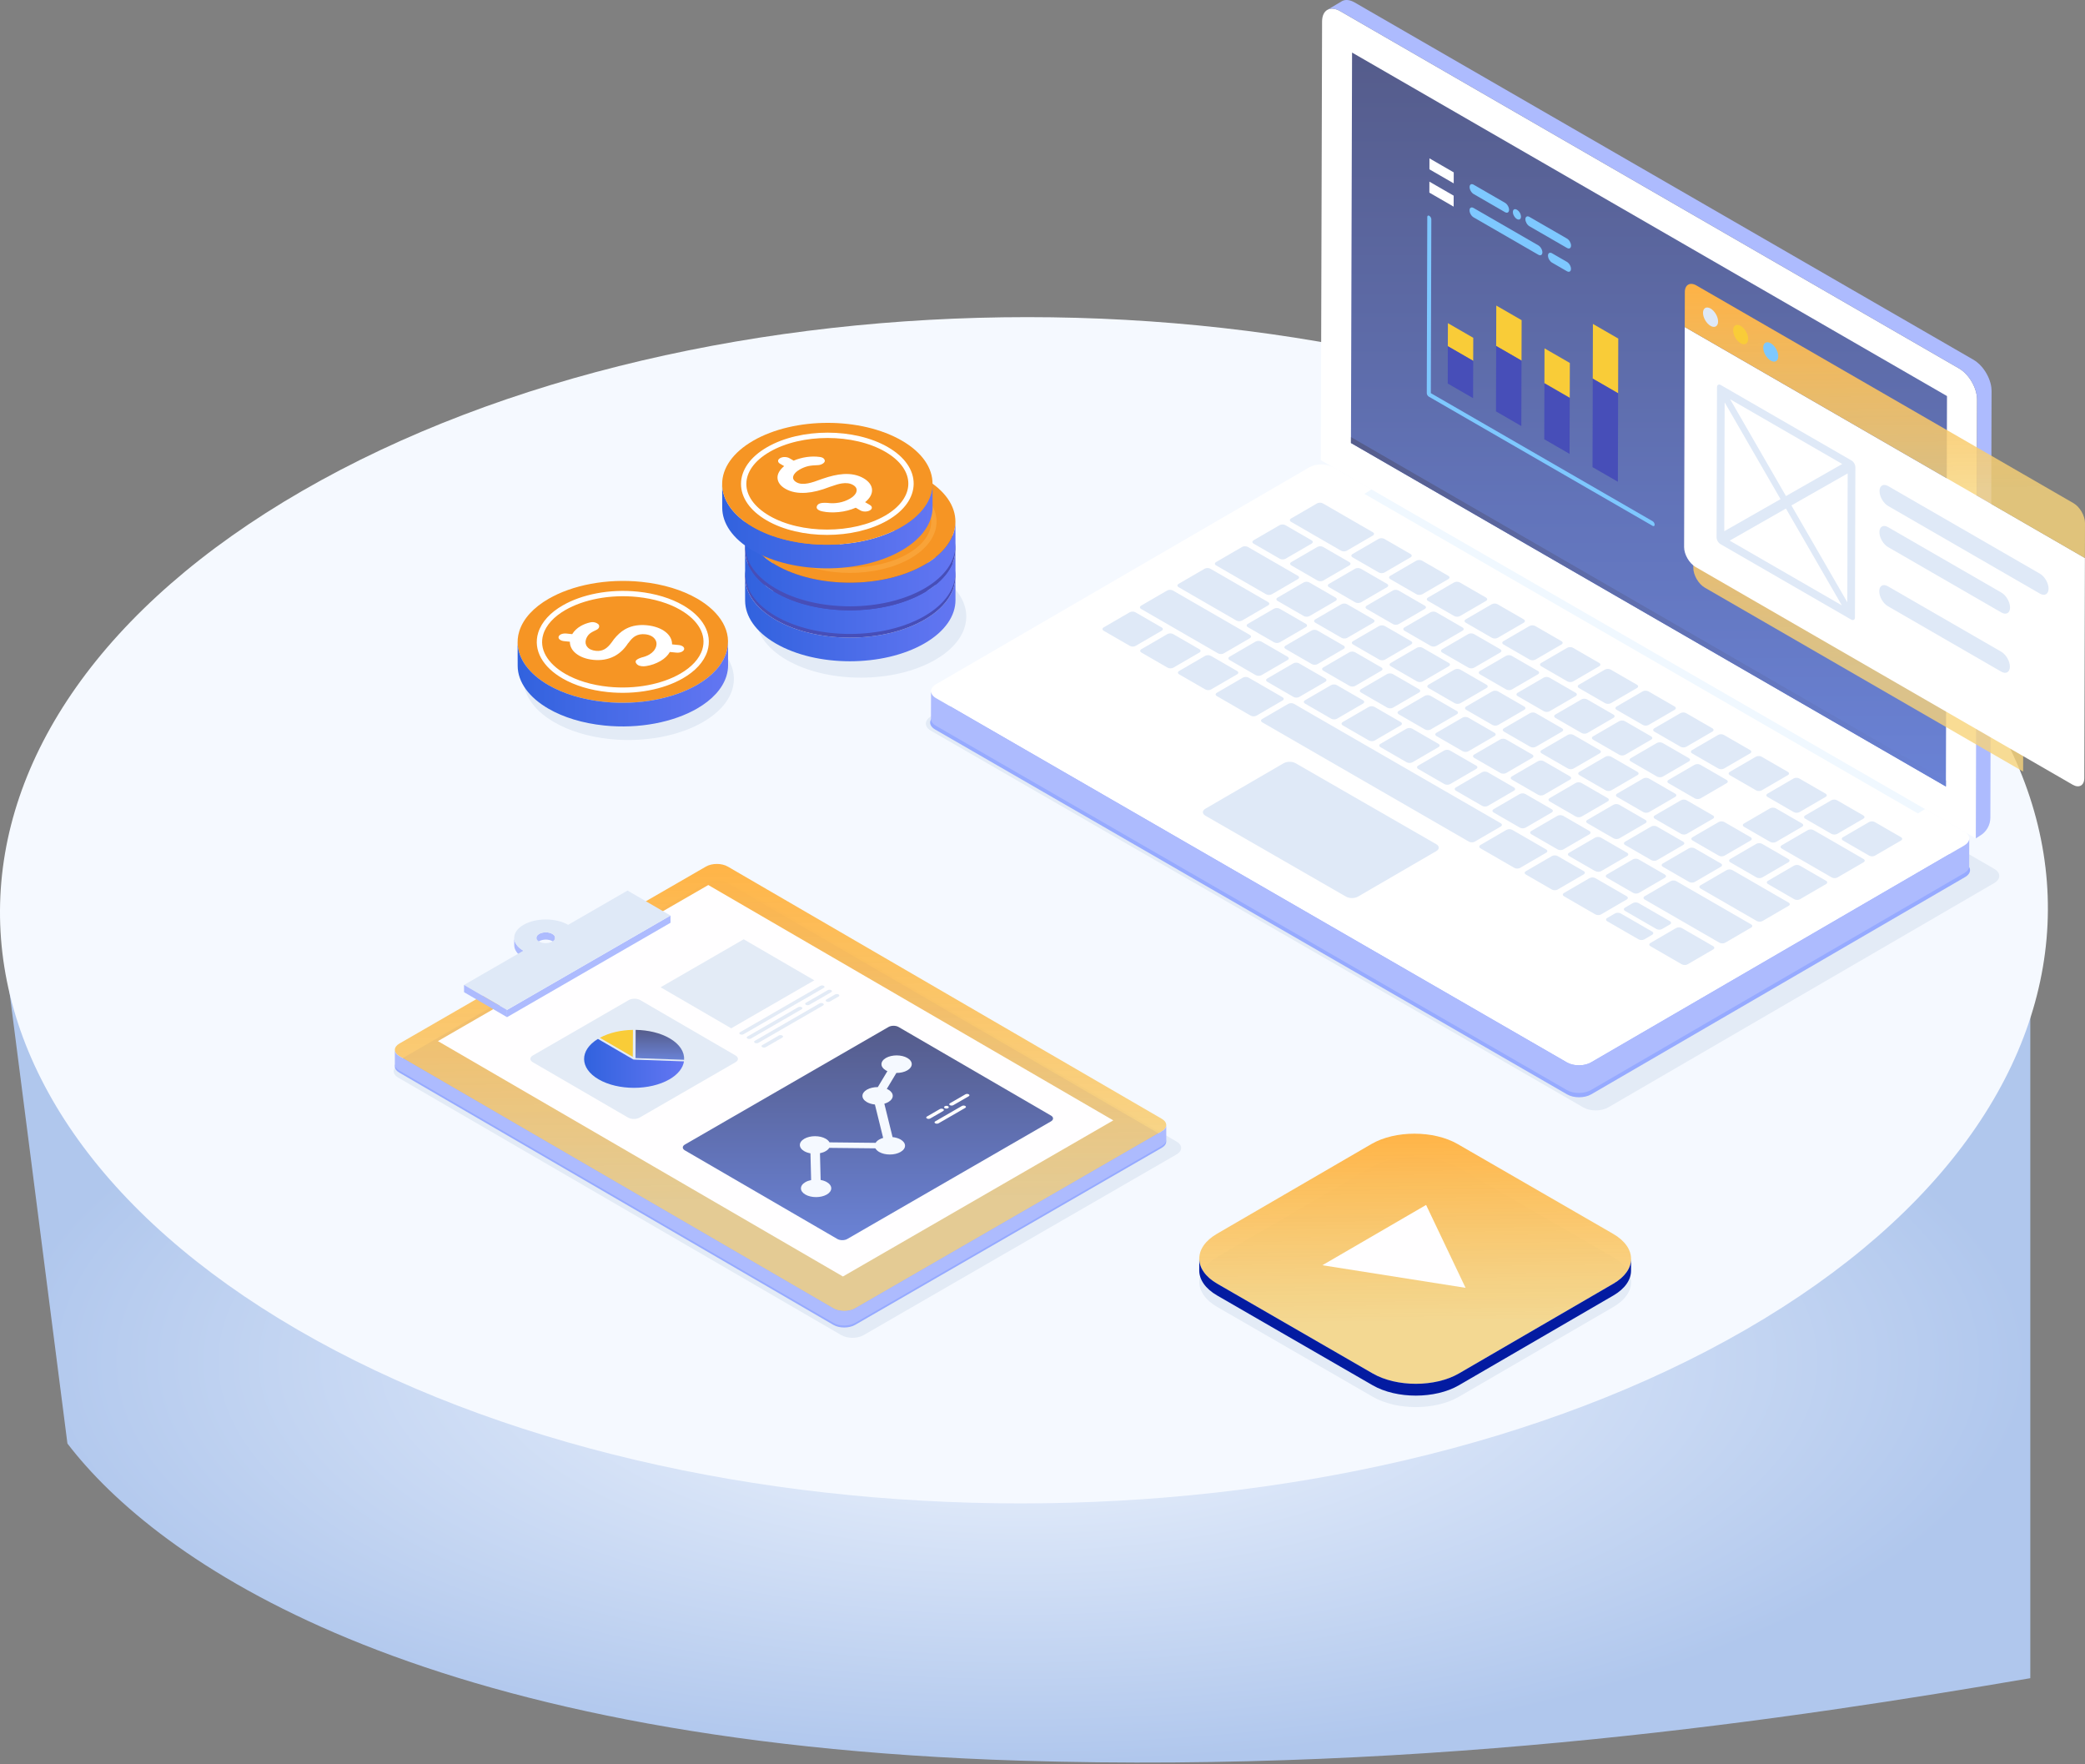 <svg width="572" height="484" viewBox="0 0 572 484" fill="none" xmlns="http://www.w3.org/2000/svg">
<rect x="0" y="0" width="572" height="484" fill="#808080" stroke="none"/>
<path d="M18.5 396L1.495 263.5C29.495 323.5 72.995 403.5 288.995 410C440.495 403.5 533.495 340 556.995 273V460.373C492.495 471.373 393.995 486.5 279.995 483C112.845 477.868 43 428 18.5 396Z" fill="url(#paint0_radial_332_29685)"/>
<path d="M480.183 134.655C370.846 71.115 192.986 71.115 82.934 134.654C-27.134 198.2 -27.714 301.223 81.623 364.763C190.975 428.312 368.835 428.312 478.903 364.765C588.954 301.226 589.534 198.203 480.183 134.655Z" fill="#F5F9FF"/>
<path d="M368.09 134.997C366.203 133.907 363.175 133.907 361.3 134.997L255.407 196.535C253.532 197.624 253.527 199.388 255.415 200.477L434.382 303.804C436.27 304.893 439.313 304.885 441.188 303.795L547.081 242.256C548.956 241.167 548.947 239.413 547.059 238.322L368.09 134.997Z" fill="#E3EBF6"/>
<path d="M365.708 136.689C363.88 135.633 360.946 135.633 359.13 136.689L256.545 196.305C254.728 197.361 254.723 199.068 256.551 200.124L429.928 300.224C431.757 301.28 434.705 301.271 436.521 300.215L539.107 240.599C540.923 239.543 540.914 237.844 539.085 236.789L365.708 136.689Z" fill="#96AAFF"/>
<path d="M365.77 128.192C363.945 127.137 361.016 127.137 359.203 128.192L256.783 187.712C254.969 188.765 254.964 190.472 256.79 191.525L429.888 291.463C431.713 292.516 434.657 292.508 436.471 291.455L538.891 231.936C540.705 230.881 540.694 229.185 538.869 228.131L365.77 128.192Z" fill="white"/>
<path d="M374.315 135.482L526.166 223.152L528.565 221.648L376.716 133.978L374.315 135.482Z" fill="#F0F8FF"/>
<path d="M537.462 101.089C540.193 102.666 542.397 106.484 542.388 109.622L542.047 229.991L362.359 126.248L362.7 5.88C362.709 2.742 364.928 1.478 367.659 3.055L537.462 101.089Z" fill="white"/>
<path d="M255.422 189.614C255.419 190.305 255.874 190.997 256.79 191.525L429.887 291.463C431.712 292.518 434.657 292.508 436.471 291.455L538.891 231.936C538.997 231.873 539.077 231.802 539.172 231.735C539.288 231.654 539.412 231.574 539.509 231.486C539.654 231.356 539.776 231.22 539.878 231.08C539.896 231.055 539.911 231.03 539.928 231.004C540.023 230.863 540.1 230.718 540.151 230.572C540.157 230.555 540.159 230.539 540.165 230.523C540.215 230.365 540.246 230.205 540.246 230.046L540.224 237.625C540.224 237.638 540.224 237.652 540.223 237.666C540.221 237.754 540.211 237.843 540.193 237.93C540.181 237.988 540.162 238.045 540.144 238.103C540.139 238.12 540.136 238.135 540.13 238.152C540.125 238.165 540.124 238.178 540.119 238.192C540.085 238.28 540.044 238.368 539.995 238.454C539.97 238.498 539.937 238.542 539.908 238.585C539.891 238.61 539.876 238.635 539.858 238.66C539.841 238.684 539.828 238.708 539.81 238.732C539.726 238.839 539.63 238.942 539.521 239.042C539.511 239.051 539.498 239.058 539.488 239.066C539.391 239.154 539.268 239.233 539.152 239.316C539.075 239.371 539.014 239.429 538.928 239.481C538.909 239.492 538.889 239.504 538.87 239.515L436.45 299.034C434.636 300.088 431.693 300.097 429.868 299.042L256.77 199.104C255.854 198.576 255.4 197.884 255.402 197.193L255.422 189.614Z" fill="#ADBBFE"/>
<path d="M355.445 209.374C354.525 208.844 353.061 208.852 352.161 209.374L330.677 221.859C329.777 222.382 329.767 223.23 330.688 223.762L369.264 245.968C370.168 246.491 371.648 246.491 372.548 245.968L394.032 233.484C394.932 232.961 394.927 232.104 394.021 231.581L355.445 209.374ZM495.263 224.601C494.828 224.349 494.826 223.939 495.258 223.688L502.403 219.536C502.836 219.284 503.544 219.284 503.98 219.536L511.172 223.688C511.607 223.939 511.611 224.349 511.177 224.601L504.032 228.754C503.599 229.006 502.891 229.006 502.455 228.754L495.263 224.601ZM521.522 229.663C521.958 229.915 521.959 230.325 521.527 230.577L514.381 234.73C513.949 234.981 513.241 234.981 512.806 234.73L505.614 230.578C505.177 230.326 505.175 229.916 505.609 229.665L512.754 225.513C513.187 225.261 513.895 225.261 514.331 225.513L521.522 229.663ZM511.238 235.639C511.674 235.891 511.676 236.301 511.243 236.552L504.098 240.704C503.665 240.956 502.957 240.956 502.522 240.704L488.81 232.787C488.374 232.536 488.373 232.126 488.805 231.874L495.951 227.722C496.383 227.471 497.091 227.471 497.528 227.722L511.238 235.639ZM500.956 241.615C501.392 241.867 501.394 242.277 500.961 242.528L493.815 246.68C493.383 246.932 492.675 246.932 492.24 246.68L485.048 242.528C484.611 242.277 484.609 241.867 485.043 241.615L492.188 237.463C492.621 237.211 493.329 237.211 493.765 237.463L500.956 241.615ZM481.888 240.704L474.696 236.552C474.261 236.301 474.257 235.891 474.691 235.639L481.836 231.487C482.269 231.236 482.977 231.236 483.412 231.487L490.604 235.639C491.039 235.891 491.041 236.301 490.609 236.552L483.464 240.704C483.032 240.956 482.324 240.956 481.888 240.704ZM404.441 207.904C404.006 207.652 404.003 207.243 404.436 206.991L411.582 202.839C412.014 202.587 412.722 202.587 413.159 202.839L420.351 206.991C420.786 207.243 420.788 207.652 420.355 207.904L413.21 212.056C412.778 212.308 412.069 212.308 411.633 212.056L404.441 207.904ZM339.386 184.072C339.821 184.323 339.828 184.731 339.395 184.982L332.245 189.138C331.813 189.39 331.109 189.387 330.673 189.136L323.481 184.984C323.045 184.732 323.039 184.324 323.472 184.073L330.622 179.917C331.054 179.666 331.758 179.668 332.194 179.92L339.386 184.072ZM363.028 159.258C362.595 159.51 361.887 159.51 361.452 159.258L354.26 155.106C353.824 154.854 353.821 154.444 354.255 154.193L361.4 150.041C361.833 149.789 362.541 149.789 362.977 150.041L370.169 154.193C370.606 154.444 370.607 154.854 370.174 155.106L363.028 159.258ZM343.908 149.129C343.473 148.877 343.471 148.467 343.903 148.216L351.049 144.064C351.481 143.812 352.189 143.812 352.626 144.064L359.818 148.216C360.253 148.467 360.255 148.877 359.822 149.129L352.677 153.281C352.244 153.533 351.536 153.533 351.101 153.281L343.908 149.129ZM354.192 143.153C353.757 142.901 353.754 142.492 354.187 142.24L361.332 138.088C361.765 137.836 362.473 137.836 362.908 138.088L376.625 146.007C377.059 146.259 377.058 146.666 376.625 146.918L369.479 151.07C369.047 151.322 368.343 151.324 367.907 151.072L354.192 143.153ZM371.062 152.894C370.626 152.642 370.628 152.235 371.062 151.983L378.207 147.831C378.64 147.58 379.343 147.577 379.778 147.829L386.97 151.981C387.405 152.232 387.408 152.642 386.975 152.894L379.83 157.046C379.397 157.298 378.689 157.298 378.254 157.046L371.062 152.894ZM381.413 158.87C380.977 158.618 380.975 158.208 381.408 157.957L388.553 153.805C388.986 153.553 389.694 153.553 390.13 153.805L397.322 157.957C397.757 158.208 397.76 158.618 397.327 158.87L390.182 163.022C389.749 163.273 389.041 163.273 388.606 163.022L381.413 158.87ZM380.518 160.167C380.953 160.419 380.956 160.829 380.522 161.08L373.377 165.232C372.945 165.484 372.236 165.484 371.8 165.232L364.608 161.08C364.172 160.829 364.171 160.419 364.603 160.167L371.749 156.015C372.181 155.764 372.889 155.764 373.326 156.015L380.518 160.167ZM382.152 171.209L374.96 167.057C374.519 166.803 374.523 166.396 374.955 166.144L382.101 161.992C382.533 161.741 383.237 161.738 383.676 161.992L390.868 166.144C391.303 166.396 391.301 166.803 390.868 167.055L383.723 171.207C383.29 171.457 382.587 171.461 382.152 171.209ZM367.986 165.755C368.419 165.503 369.127 165.503 369.563 165.755L376.755 169.907C377.191 170.159 377.194 170.568 376.76 170.82L369.615 174.972C369.182 175.224 368.474 175.224 368.038 174.972L360.846 170.82C360.41 170.568 360.407 170.159 360.841 169.907L367.986 165.755ZM391.762 164.845C391.326 164.594 391.324 164.184 391.757 163.932L398.903 159.78C399.335 159.529 400.044 159.529 400.48 159.78L407.672 163.932C408.108 164.184 408.109 164.594 407.677 164.845L400.531 168.997C400.099 169.249 399.39 169.249 398.955 168.997L391.762 164.845ZM350.495 164.845C350.06 164.594 350.061 164.186 350.495 163.935L357.64 159.783C358.073 159.531 358.776 159.529 359.211 159.78L366.403 163.932C366.838 164.184 366.842 164.594 366.408 164.845L359.263 168.997C358.83 169.249 358.122 169.249 357.687 168.997L350.495 164.845ZM333.625 155.105C333.19 154.853 333.187 154.443 333.62 154.192L340.765 150.04C341.198 149.788 341.906 149.788 342.342 150.04L356.059 157.959C356.494 158.211 356.492 158.618 356.059 158.87L348.913 163.022C348.481 163.273 347.777 163.276 347.341 163.024L333.625 155.105ZM323.342 161.082C322.906 160.83 322.905 160.42 323.337 160.169L330.483 156.017C330.915 155.765 331.623 155.765 332.058 156.017L347.901 165.163C348.337 165.415 348.335 165.822 347.901 166.074L340.755 170.226C340.323 170.477 339.62 170.48 339.183 170.228L323.342 161.082ZM342.338 172.048C341.902 171.797 341.905 171.389 342.338 171.138L349.484 166.986C349.916 166.734 350.62 166.731 351.056 166.983L358.253 171.139C358.689 171.39 358.686 171.798 358.253 172.049L351.107 176.201C350.675 176.453 349.971 176.455 349.535 176.204L342.338 172.048ZM318.685 172.12C319.119 172.372 319.127 172.779 318.694 173.031L311.544 177.186C311.111 177.438 310.408 177.436 309.972 177.184L302.78 173.032C302.345 172.78 302.338 172.373 302.77 172.121L309.92 167.966C310.353 167.714 311.056 167.716 311.492 167.968L318.685 172.12ZM313.063 167.054C312.627 166.802 312.621 166.395 313.054 166.143L320.199 161.991C320.632 161.74 321.34 161.74 321.776 161.991L342.879 174.175C343.315 174.427 343.313 174.834 342.879 175.086L335.734 179.238C335.301 179.489 334.602 179.489 334.166 179.238L313.063 167.054ZM402.113 170.821C401.677 170.57 401.676 170.16 402.108 169.908L409.253 165.756C409.686 165.504 410.394 165.504 410.83 165.756L418.022 169.908C418.459 170.16 418.46 170.57 418.027 170.821L410.882 174.974C410.449 175.226 409.741 175.226 409.305 174.974L402.113 170.821ZM401.219 172.119C401.654 172.371 401.652 172.778 401.219 173.03L394.074 177.182C393.641 177.433 392.938 177.436 392.503 177.184L385.306 173.028C384.871 172.777 384.873 172.369 385.306 172.118L392.451 167.966C392.884 167.714 393.587 167.712 394.023 167.963L401.219 172.119ZM412.464 176.797C412.027 176.545 412.025 176.136 412.459 175.884L419.604 171.731C420.037 171.479 420.745 171.479 421.18 171.731L428.372 175.883C428.807 176.134 428.809 176.544 428.377 176.796L421.231 180.948C420.799 181.199 420.091 181.199 419.656 180.948L412.464 176.797ZM378.388 180.949L371.196 176.797C370.76 176.545 370.758 176.136 371.192 175.884L378.337 171.732C378.769 171.48 379.478 171.48 379.914 171.732L387.106 175.884C387.542 176.136 387.544 176.545 387.111 176.797L379.965 180.949C379.533 181.201 378.825 181.201 378.388 180.949ZM361.458 182.177C361.025 182.429 360.322 182.431 359.881 182.177L352.689 178.025C352.254 177.774 352.255 177.366 352.689 177.115L359.834 172.962C360.267 172.711 360.97 172.708 361.405 172.96L368.597 177.112C369.037 177.366 369.036 177.774 368.602 178.025L361.458 182.177ZM411.57 178.095C412.005 178.346 412.003 178.754 411.57 179.005L404.424 183.157C403.992 183.409 403.288 183.411 402.853 183.16L395.657 179.004C395.222 178.753 395.224 178.345 395.657 178.093L402.802 173.941C403.234 173.69 403.938 173.687 404.374 173.939L411.57 178.095ZM337.32 181.059C336.885 180.808 336.883 180.404 337.315 180.151L344.461 175.999C344.893 175.747 345.596 175.745 346.031 175.997L353.228 180.152C353.664 180.404 353.662 180.811 353.229 181.063L346.084 185.215C345.652 185.466 344.953 185.466 344.517 185.215L337.32 181.059ZM422.814 182.773C422.379 182.521 422.377 182.111 422.809 181.86L429.955 177.706C430.387 177.455 431.096 177.455 431.532 177.706L438.724 181.858C439.159 182.11 439.161 182.52 438.729 182.772L431.583 186.925C431.151 187.176 430.442 187.176 430.007 186.925L422.814 182.773ZM363.04 184.001C362.605 183.749 362.602 183.34 363.035 183.088L370.18 178.935C370.613 178.683 371.321 178.683 371.756 178.935L378.948 183.087C379.383 183.338 379.387 183.748 378.953 184L371.807 188.153C371.375 188.405 370.667 188.405 370.231 188.153L363.04 184.001ZM421.916 184.068C422.355 184.322 422.353 184.73 421.92 184.981L414.775 189.133C414.342 189.385 413.639 189.387 413.199 189.133L406.006 184.981C405.571 184.73 405.574 184.322 406.006 184.07L413.151 179.918C413.584 179.667 414.287 179.664 414.724 179.916L421.916 184.068ZM363.58 186.127C364.015 186.378 364.014 186.786 363.58 187.037L356.435 191.191C356.002 191.442 355.304 191.442 354.868 191.191L347.671 187.035C347.236 186.783 347.233 186.38 347.666 186.128L354.811 181.976C355.244 181.724 355.947 181.722 356.382 181.974L363.58 186.127ZM433.165 188.749C432.73 188.497 432.728 188.087 433.16 187.835L440.305 183.683C440.738 183.432 441.446 183.432 441.881 183.683L449.073 187.835C449.508 188.087 449.511 188.497 449.078 188.749L441.933 192.901C441.5 193.152 440.792 193.152 440.357 192.901L433.165 188.749ZM399.038 183.683C399.471 183.432 400.179 183.432 400.614 183.683L407.806 187.835C408.241 188.087 408.244 188.497 407.811 188.749L400.665 192.901C400.233 193.152 399.525 193.152 399.09 192.901L391.898 188.747C391.463 188.496 391.46 188.086 391.893 187.834L399.038 183.683ZM382.158 194.129C381.726 194.38 381.017 194.38 380.581 194.129L373.389 189.977C372.953 189.725 372.952 189.315 373.384 189.064L380.53 184.912C380.962 184.66 381.67 184.66 382.105 184.912L389.297 189.064C389.732 189.315 389.735 189.725 389.302 189.977L382.158 194.129ZM423.549 195.11L416.357 190.958C415.922 190.706 415.919 190.297 416.352 190.045L423.497 185.893C423.93 185.641 424.638 185.641 425.073 185.893L432.265 190.045C432.705 190.299 432.702 190.706 432.27 190.958L425.125 195.11C424.692 195.362 423.99 195.364 423.549 195.11ZM351.838 191.261C352.274 191.513 352.28 191.92 351.848 192.172L344.698 196.328C344.265 196.579 343.562 196.577 343.126 196.325L333.831 190.959C333.391 190.705 333.389 190.3 333.821 190.049L340.971 185.893C341.404 185.641 342.102 185.641 342.543 185.895L351.838 191.261ZM358.021 193.011C357.585 192.759 357.583 192.354 358.017 192.102L365.162 187.95C365.594 187.699 366.298 187.696 366.734 187.948L373.926 192.1C374.366 192.354 374.363 192.762 373.931 193.013L366.786 197.165C366.353 197.417 365.654 197.417 365.213 197.163L358.021 193.011ZM443.514 194.724C443.075 194.47 443.077 194.063 443.51 193.811L450.655 189.658C451.087 189.406 451.791 189.404 452.231 189.658L459.423 193.81C459.859 194.062 459.855 194.469 459.423 194.721L452.277 198.873C451.845 199.124 451.141 199.127 450.706 198.875L443.514 194.724ZM409.388 189.659C409.82 189.408 410.528 189.408 410.963 189.659L418.155 193.811C418.592 194.063 418.594 194.473 418.16 194.724L411.015 198.876C410.582 199.128 409.874 199.128 409.439 198.876L402.247 194.724C401.812 194.473 401.809 194.063 402.242 193.811L409.388 189.659ZM392.509 200.105C392.076 200.356 391.368 200.356 390.932 200.105L383.74 195.953C383.305 195.701 383.301 195.291 383.735 195.039L390.88 190.887C391.313 190.636 392.021 190.636 392.457 190.887L399.649 195.039C400.085 195.291 400.088 195.701 399.654 195.953L392.509 200.105ZM442.616 196.02C443.052 196.271 443.053 196.681 442.62 196.933L435.475 201.085C435.043 201.336 434.334 201.336 433.899 201.085L426.707 196.933C426.271 196.681 426.269 196.271 426.703 196.02L433.848 191.868C434.28 191.616 434.989 191.616 435.425 191.868L442.616 196.02ZM368.372 198.987C367.936 198.735 367.93 198.327 368.362 198.076L375.508 193.924C375.94 193.672 376.648 193.672 377.083 193.924L384.275 198.076C384.712 198.327 384.714 198.737 384.28 198.989L377.135 203.141C376.702 203.393 375.999 203.39 375.563 203.139L368.372 198.987ZM453.86 200.698C453.424 200.446 453.426 200.039 453.86 199.787L461.006 195.635C461.438 195.383 462.141 195.381 462.576 195.633L469.773 199.788C470.208 200.04 470.207 200.447 469.773 200.699L462.628 204.852C462.195 205.104 461.492 205.106 461.056 204.854L453.86 200.698ZM419.791 204.853L412.599 200.701C412.163 200.45 412.16 200.04 412.594 199.788L419.739 195.636C420.172 195.385 420.88 195.385 421.316 195.636L428.508 199.788C428.943 200.04 428.947 200.45 428.513 200.701L421.368 204.853C420.934 205.104 420.226 205.104 419.791 204.853ZM402.859 206.08C402.427 206.332 401.719 206.332 401.283 206.08L394.09 201.928C393.654 201.677 393.653 201.267 394.086 201.015L401.231 196.863C401.664 196.612 402.372 196.612 402.807 196.863L409.999 201.015C410.434 201.267 410.437 201.677 410.004 201.928L402.859 206.08ZM397.838 215.093C397.405 215.344 396.697 215.344 396.261 215.093L389.069 210.94C388.634 210.689 388.631 210.279 389.064 210.027L396.209 205.875C396.642 205.624 397.35 205.624 397.785 205.875L404.977 210.027C405.413 210.279 405.415 210.689 404.982 210.94L397.838 215.093ZM452.966 201.995C453.403 202.247 453.405 202.657 452.971 202.909L445.826 207.061C445.393 207.312 444.685 207.312 444.25 207.061L437.058 202.909C436.622 202.657 436.621 202.247 437.053 201.995L444.199 197.842C444.631 197.591 445.339 197.591 445.774 197.842L452.966 201.995ZM378.721 204.962C378.287 204.711 378.279 204.303 378.712 204.052L385.857 199.9C386.29 199.648 386.998 199.648 387.433 199.9L394.625 204.052C395.061 204.303 395.062 204.713 394.63 204.965L387.484 209.117C387.052 209.368 386.348 209.366 385.912 209.114L378.721 204.962ZM464.211 206.673C463.775 206.422 463.777 206.014 464.211 205.763L471.356 201.611C471.789 201.359 472.492 201.357 472.928 201.608L480.125 205.764C480.561 206.016 480.559 206.423 480.125 206.675L472.98 210.827C472.547 211.078 471.844 211.081 471.408 210.829L464.211 206.673ZM430.089 201.611C430.522 201.359 431.225 201.357 431.665 201.611L438.857 205.763C439.293 206.014 439.29 206.422 438.857 206.673L431.711 210.825C431.279 211.077 430.575 211.079 430.14 210.828L422.948 206.676C422.509 206.422 422.51 206.014 422.944 205.763L430.089 201.611ZM454.601 213.037L447.409 208.885C446.974 208.634 446.971 208.224 447.404 207.972L454.549 203.82C454.982 203.569 455.69 203.569 456.125 203.82L463.317 207.972C463.752 208.224 463.754 208.634 463.322 208.885L456.176 213.037C455.744 213.289 455.036 213.289 454.601 213.037ZM474.562 212.649C474.125 212.398 474.128 211.99 474.562 211.739L481.707 207.587C482.139 207.335 482.843 207.333 483.278 207.584L490.47 211.736C490.91 211.99 490.908 212.398 490.475 212.649L483.329 216.801C482.897 217.053 482.193 217.055 481.752 216.801L474.562 212.649ZM440.44 207.587C440.872 207.335 441.576 207.333 442.011 207.584L449.207 211.74C449.642 211.991 449.641 212.399 449.207 212.65L442.062 216.802C441.63 217.054 440.926 217.056 440.49 216.805L433.293 212.649C432.857 212.398 432.859 211.99 433.293 211.739L440.44 207.587ZM423.56 218.032C423.127 218.283 422.419 218.283 421.984 218.032L414.792 213.88C414.357 213.628 414.354 213.218 414.787 212.967L421.932 208.815C422.365 208.563 423.073 208.563 423.509 208.815L430.701 212.967C431.137 213.218 431.14 213.628 430.706 213.88L423.56 218.032ZM464.95 219.013L457.758 214.861C457.323 214.61 457.321 214.2 457.753 213.948L464.899 209.796C465.331 209.545 466.039 209.545 466.474 209.796L473.666 213.948C474.101 214.2 474.104 214.61 473.671 214.861L466.526 219.013C466.095 219.265 465.386 219.265 464.95 219.013ZM399.423 216.914C398.987 216.662 398.981 216.255 399.413 216.003L406.559 211.851C406.991 211.6 407.699 211.6 408.134 211.851L415.326 216.003C415.761 216.255 415.765 216.665 415.331 216.916L408.186 221.068C407.753 221.32 407.05 221.318 406.614 221.066L399.423 216.914ZM450.842 222.781L443.645 218.625C443.209 218.373 443.211 217.966 443.645 217.714L450.79 213.561C451.223 213.309 451.926 213.307 452.362 213.559L459.559 217.714C459.995 217.966 459.993 218.373 459.559 218.625L452.414 222.777C451.98 223.029 451.278 223.032 450.842 222.781ZM433.905 224.005C433.473 224.257 432.77 224.259 432.333 224.008L425.141 219.856C424.706 219.604 424.704 219.194 425.136 218.943L432.282 214.791C432.714 214.539 433.423 214.539 433.858 214.791L441.05 218.943C441.486 219.194 441.483 219.602 441.05 219.853L433.905 224.005ZM409.773 222.89C409.339 222.638 409.331 222.231 409.764 221.979L416.909 217.827C417.342 217.575 418.05 217.575 418.486 217.827L425.678 221.979C426.113 222.231 426.115 222.64 425.683 222.892L418.538 227.044C418.105 227.296 417.402 227.293 416.965 227.042L409.773 222.89ZM435.487 225.828C435.051 225.576 435.053 225.169 435.487 224.917L442.632 220.765C443.065 220.513 443.768 220.511 444.203 220.763L451.4 224.918C451.835 225.17 451.834 225.577 451.4 225.829L444.255 229.981C443.822 230.233 443.119 230.235 442.684 229.983L435.487 225.828ZM411.711 225.828C412.147 226.079 412.153 226.487 411.721 226.739L404.571 230.894C404.138 231.146 403.435 231.143 402.998 230.892L346.284 198.148C345.849 197.896 345.842 197.489 346.275 197.237L353.425 193.081C353.857 192.83 354.561 192.832 354.997 193.084L411.711 225.828ZM436.034 228.868L428.888 233.02C428.456 233.271 427.752 233.269 427.316 233.017L420.124 228.865C419.689 228.614 419.682 228.206 420.115 227.955L427.26 223.803C427.692 223.551 428.401 223.551 428.836 223.803L436.028 227.955C436.464 228.206 436.466 228.617 436.034 228.868ZM494.368 225.9C494.803 226.151 494.805 226.561 494.373 226.813L487.227 230.965C486.795 231.216 486.087 231.216 485.652 230.965L478.46 226.813C478.025 226.561 478.022 226.151 478.455 225.9L485.6 221.748C486.033 221.496 486.741 221.496 487.177 221.748L494.368 225.9ZM461.188 228.753L453.996 224.601C453.561 224.349 453.562 223.942 453.996 223.69L461.141 219.538C461.574 219.286 462.277 219.284 462.713 219.536L469.905 223.688C470.346 223.942 470.344 224.349 469.91 224.601L462.765 228.753C462.331 229.004 461.627 229.008 461.188 228.753ZM464.345 230.577C463.91 230.325 463.908 229.915 464.34 229.663L471.486 225.511C471.918 225.26 472.626 225.26 473.061 225.511L480.253 229.663C480.693 229.918 480.691 230.325 480.258 230.577L473.113 234.729C472.68 234.98 471.977 234.983 471.537 234.729L464.345 230.577ZM452.983 226.741C453.416 226.489 454.119 226.487 454.554 226.739L461.751 230.894C462.186 231.146 462.185 231.553 461.751 231.805L454.606 235.958C454.173 236.21 453.47 236.212 453.033 235.96L445.837 231.805C445.4 231.553 445.403 231.146 445.837 230.894L452.983 226.741ZM464.905 232.714L472.102 236.87C472.538 237.122 472.535 237.529 472.102 237.781L464.956 241.933C464.524 242.184 463.82 242.187 463.384 241.935L456.187 237.779C455.752 237.528 455.755 237.12 456.187 236.869L463.333 232.717C463.766 232.465 464.47 232.463 464.905 232.714ZM490.672 247.591C491.109 247.842 491.11 248.252 490.677 248.504L483.532 252.656C483.099 252.908 482.391 252.908 481.956 252.656L466.539 243.755C466.104 243.504 466.105 243.096 466.539 242.844L473.684 238.692C474.117 238.441 474.82 238.438 475.255 238.69L490.672 247.591ZM480.389 253.567C480.825 253.818 480.826 254.228 480.394 254.48L473.29 258.608C472.858 258.859 472.149 258.859 471.714 258.608L451.207 246.768C450.772 246.516 450.775 246.109 451.207 245.857L458.311 241.729C458.743 241.477 459.447 241.475 459.883 241.726L480.389 253.567ZM434.461 238.963C434.898 239.215 434.9 239.62 434.466 239.872L427.316 244.027C426.884 244.279 426.185 244.279 425.749 244.027L418.608 239.905C418.172 239.653 418.171 239.248 418.604 238.998L425.754 234.842C426.186 234.591 426.885 234.591 427.321 234.842L434.461 238.963ZM446.378 233.931C446.813 234.182 446.811 234.59 446.378 234.841L439.275 238.969C438.842 239.221 438.139 239.223 437.704 238.972C437.614 238.92 437.519 238.882 437.42 238.852L430.474 234.841C430.037 234.59 430.031 234.182 430.464 233.931L437.609 229.779C438.042 229.527 438.75 229.527 439.186 229.779L446.378 233.931ZM456.729 239.906C457.165 240.158 457.163 240.565 456.729 240.817L449.626 244.945C449.193 245.197 448.49 245.199 448.055 244.947L440.858 240.792C440.423 240.54 440.425 240.133 440.858 239.881L447.961 235.753C448.394 235.501 449.097 235.499 449.532 235.751L456.729 239.906ZM446.252 245.852C446.687 246.104 446.69 246.514 446.257 246.765L439.239 250.844C438.806 251.096 438.103 251.093 437.668 250.842L429.074 245.88C428.638 245.628 428.631 245.221 429.064 244.969L436.083 240.89C436.515 240.638 437.223 240.638 437.658 240.89L446.252 245.852ZM453.23 255.544C453.666 255.795 453.664 256.203 453.23 256.454L451.099 257.693C450.667 257.945 449.968 257.945 449.532 257.693L440.938 252.731C440.502 252.48 440.495 252.072 440.929 251.821L443.059 250.582C443.492 250.33 444.2 250.33 444.635 250.582L453.23 255.544ZM458.118 252.703C458.554 252.954 458.551 253.362 458.118 253.613L455.987 254.851C455.555 255.103 454.856 255.103 454.42 254.851L445.826 249.889C445.39 249.637 445.382 249.23 445.816 248.978L447.947 247.741C448.379 247.489 449.088 247.489 449.524 247.741L458.118 252.703ZM469.978 259.551C470.413 259.802 470.416 260.212 469.983 260.464L462.965 264.543C462.532 264.794 461.829 264.792 461.394 264.54L452.8 259.578C452.364 259.327 452.361 258.923 452.795 258.671L459.813 254.592C460.246 254.341 460.949 254.338 461.384 254.59L469.978 259.551ZM424.168 233.021C424.603 233.273 424.606 233.677 424.173 233.928L417.023 238.084C416.59 238.335 415.892 238.335 415.456 238.084L406.156 232.714C405.721 232.463 405.714 232.055 406.146 231.804L413.296 227.648C413.729 227.396 414.432 227.399 414.869 227.65L424.168 233.021ZM329.035 178.096C329.47 178.348 329.477 178.755 329.045 179.007L321.895 183.162C321.462 183.414 320.759 183.411 320.323 183.16L313.131 179.008C312.694 178.756 312.688 178.349 313.121 178.097L320.271 173.941C320.704 173.69 321.407 173.692 321.843 173.944L329.035 178.096ZM388.687 177.708C389.12 177.456 389.828 177.456 390.263 177.708L397.455 181.86C397.891 182.111 397.894 182.521 397.46 182.773L390.315 186.925C389.882 187.176 389.174 187.176 388.738 186.925L381.546 182.773C381.111 182.521 381.107 182.111 381.541 181.86L388.687 177.708ZM484.912 218.625C484.477 218.373 484.475 217.964 484.907 217.712L492.053 213.56C492.485 213.308 493.193 213.308 493.628 213.56L500.82 217.712C501.261 217.966 501.259 218.373 500.825 218.625L493.68 222.777C493.247 223.029 492.544 223.031 492.104 222.777L484.912 218.625Z" fill="#DFE9F7"/>
<path d="M370.927 14.42L370.623 121.521L533.836 215.752L534.14 108.651L370.927 14.42Z" fill="url(#paint1_linear_332_29685)"/>
<path d="M370.623 121.521L370.633 119.909L533.847 214.14L533.836 215.752L370.623 121.521Z" fill="url(#paint2_linear_332_29685)"/>
<path d="M366.573 2.573C366.294 2.485 366.022 2.422 365.763 2.396C365.739 2.394 365.714 2.391 365.69 2.389C365.411 2.367 365.145 2.38 364.896 2.429C364.882 2.432 364.869 2.435 364.856 2.439C364.601 2.494 364.36 2.582 364.143 2.709L368.124 0.332C368.133 0.326 368.142 0.322 368.151 0.317C368.232 0.271 368.314 0.232 368.399 0.196C368.483 0.16 368.571 0.13 368.661 0.104C368.718 0.087 368.779 0.075 368.838 0.063C368.851 0.06 368.864 0.056 368.877 0.053C368.898 0.05 368.917 0.044 368.937 0.04C369.034 0.023 369.134 0.011 369.236 0.005C369.342 -0.001 369.451 -0.002 369.563 0.003C369.599 0.004 369.636 0.011 369.672 0.014C369.696 0.016 369.721 0.019 369.745 0.021C369.807 0.027 369.867 0.029 369.931 0.04C370.073 0.062 370.218 0.093 370.366 0.132C370.428 0.149 370.493 0.178 370.555 0.198C370.613 0.216 370.67 0.237 370.729 0.258C370.802 0.285 370.874 0.303 370.948 0.334C371.175 0.428 371.406 0.542 371.641 0.679L541.443 98.714C541.762 98.899 542.071 99.118 542.373 99.359C542.471 99.437 542.562 99.527 542.658 99.609C542.804 99.736 542.954 99.855 543.095 99.994C543.159 100.056 543.219 100.127 543.281 100.192C543.337 100.249 543.391 100.308 543.446 100.368C543.509 100.436 543.575 100.5 543.636 100.569C543.773 100.727 543.907 100.89 544.036 101.058C544.081 101.115 544.123 101.177 544.168 101.235C544.19 101.266 544.213 101.298 544.236 101.329C544.279 101.387 544.323 101.444 544.364 101.504C544.462 101.644 544.557 101.786 544.651 101.93C544.738 102.068 544.823 102.207 544.906 102.347C544.913 102.359 544.919 102.371 544.926 102.383C544.932 102.394 544.938 102.405 544.944 102.416C545.01 102.531 545.076 102.646 545.137 102.763C545.211 102.902 545.282 103.042 545.35 103.182C545.413 103.311 545.471 103.44 545.528 103.57C545.53 103.577 545.534 103.583 545.537 103.589C545.541 103.596 545.545 103.603 545.547 103.61C545.61 103.758 545.672 103.905 545.728 104.054C545.788 104.208 545.843 104.364 545.896 104.52C545.922 104.599 545.944 104.677 545.968 104.756C545.978 104.789 545.988 104.823 545.999 104.856C546.015 104.912 546.035 104.968 546.05 105.024C546.103 105.214 546.15 105.403 546.189 105.591C546.213 105.706 546.229 105.82 546.248 105.935C546.259 105.995 546.27 106.054 546.278 106.112C546.286 106.167 546.299 106.222 546.305 106.276C546.349 106.604 546.37 106.928 546.369 107.245L546.037 224.306C546.031 226.354 544.939 228.246 543.168 229.274L542.047 229.988L542.388 109.62C542.389 109.251 542.355 108.871 542.297 108.487C542.289 108.429 542.277 108.369 542.267 108.31C542.206 107.952 542.125 107.591 542.018 107.23C542.008 107.198 541.998 107.164 541.988 107.132C541.868 106.74 541.726 106.35 541.558 105.965C541.554 105.958 541.552 105.952 541.548 105.945C541.376 105.551 541.18 105.166 540.965 104.791C540.959 104.78 540.953 104.769 540.947 104.758C540.736 104.393 540.503 104.04 540.257 103.703C540.234 103.673 540.212 103.641 540.189 103.611C539.962 103.306 539.72 103.017 539.467 102.743C539.413 102.684 539.358 102.625 539.303 102.568C539.103 102.359 538.893 102.171 538.681 101.987C538.585 101.903 538.492 101.812 538.393 101.734C538.091 101.494 537.782 101.274 537.463 101.089L367.661 3.054C367.348 2.873 367.045 2.741 366.748 2.633C366.688 2.612 366.631 2.591 366.573 2.573Z" fill="#ADBBFE"/>
<path d="M404.173 92.669L404.156 98.998L397.199 94.981L397.217 88.652L404.173 92.669Z" fill="#F9CC38"/>
<path d="M404.156 98.998L404.126 109.227L397.17 105.21L397.199 94.982L404.156 98.998Z" fill="#474EB8"/>
<path d="M443.958 92.877L443.914 107.893L436.958 103.878L437 88.862L443.958 92.877Z" fill="#F9CC38"/>
<path d="M443.914 107.893L443.846 132.158L436.89 128.143L436.958 103.878L443.914 107.893Z" fill="#474EB8"/>
<path d="M398.802 53.678L398.794 56.69L392.131 52.843L392.14 49.832L398.802 53.678Z" fill="white"/>
<path d="M398.821 47.288L398.811 50.3L392.149 46.453L392.157 43.441L398.821 47.288Z" fill="white"/>
<path d="M417.446 87.836L417.413 98.933L410.458 94.917L410.49 83.821L417.446 87.836Z" fill="#F9CC38"/>
<path d="M417.413 98.933L417.363 116.869L410.407 112.853L410.458 94.917L417.413 98.933Z" fill="#474EB8"/>
<path d="M430.644 109.107L430.6 124.511L423.653 120.5L423.696 105.096L430.644 109.107Z" fill="#474EB8"/>
<path d="M430.671 99.572L430.644 109.107L423.696 105.096L423.724 95.561L430.671 99.572Z" fill="#F9CC38"/>
<path d="M416.154 57.539C416.445 57.707 416.738 57.996 416.951 58.359L417.084 58.619L417.181 58.91L417.242 59.181L417.268 59.441C417.267 59.778 417.143 60.042 416.946 60.155C416.733 60.277 416.456 60.261 416.154 60.087C415.852 59.912 415.577 59.61 415.364 59.242C415.152 58.895 415.046 58.495 415.047 58.159L415.065 57.924L415.119 57.72L415.235 57.552L415.369 57.446C415.574 57.325 415.863 57.371 416.154 57.539Z" fill="#7EC8FF"/>
<path d="M429.896 65.455C430.51 65.808 431.004 66.668 431.003 67.372C431.001 68.086 430.502 68.372 429.889 68.017L419.584 62.068C418.971 61.714 418.475 60.855 418.477 60.139C418.479 59.435 418.977 59.151 419.591 59.504L429.896 65.455Z" fill="#7EC8FF"/>
<path d="M412.883 55.633C413.505 55.992 414.001 56.85 413.999 57.555C413.996 58.269 413.498 58.554 412.876 58.195L404.286 53.235C403.664 52.876 403.168 52.017 403.17 51.302C403.172 50.598 403.671 50.314 404.293 50.673L412.883 55.633Z" fill="#7EC8FF"/>
<path d="M422.025 67.311C422.647 67.671 423.143 68.528 423.14 69.233C423.138 69.947 422.639 70.232 422.017 69.873L404.267 59.625C403.646 59.266 403.149 58.408 403.152 57.693C403.154 56.988 403.653 56.704 404.275 57.062L422.025 67.311Z" fill="#7EC8FF"/>
<path d="M429.877 71.844C430.49 72.198 430.985 73.057 430.984 73.761C430.982 74.476 430.483 74.761 429.87 74.406L425.783 72.047C425.17 71.693 424.675 70.834 424.676 70.12C424.679 69.415 425.177 69.131 425.791 69.485L429.877 71.844Z" fill="#7EC8FF"/>
<path d="M392.113 59.202C392.424 59.382 392.672 59.811 392.672 60.159L392.536 107.851L453.391 142.984C453.692 143.159 453.941 143.588 453.939 143.936C453.938 144.293 453.689 144.435 453.387 144.26L391.973 108.804C391.671 108.629 391.423 108.2 391.424 107.843L391.561 59.517C391.562 59.171 391.811 59.029 392.113 59.202Z" fill="#7EC8FF"/>
<path d="M555.206 147.648L464.715 95.362L464.544 155.751C464.538 157.754 465.958 160.201 467.701 161.208L555.024 211.664L555.206 147.648Z" fill="url(#paint3_linear_332_29685)"/>
<path d="M462.19 89.7L571.972 153.082L571.801 213.47C571.795 215.474 570.378 216.282 568.633 215.276L465.176 155.546C463.433 154.539 462.013 152.092 462.019 150.089L462.19 89.7Z" fill="white"/>
<path d="M568.852 138.039C570.596 139.046 572.005 141.486 572 143.502L571.972 153.082L462.19 89.7L462.218 80.119C462.224 78.104 463.652 77.301 465.396 78.308L568.852 138.039Z" fill="url(#paint4_linear_332_29685)"/>
<path d="M469.271 89.393C468.126 88.731 467.201 87.128 467.204 85.812C467.208 84.507 468.14 83.976 469.286 84.638C470.42 85.293 471.347 86.897 471.343 88.2C471.338 89.517 470.406 90.048 469.271 89.393Z" fill="#DFE9F7"/>
<path d="M477.526 94.159C476.38 93.498 475.465 91.901 475.468 90.585C475.472 89.28 476.393 88.743 477.539 89.405C478.674 90.06 479.6 91.663 479.596 92.967C479.593 94.284 478.66 94.815 477.526 94.159Z" fill="#F9CC38"/>
<path d="M549.072 162.569C550.383 163.325 551.443 165.16 551.438 166.667C551.433 168.173 550.368 168.78 549.057 168.023L517.956 150.067C516.645 149.311 515.596 147.481 515.601 145.976C515.606 144.47 516.662 143.856 517.971 144.614L549.072 162.569Z" fill="#DFE9F7"/>
<path d="M559.64 157.387C560.951 158.143 562.01 159.979 562.005 161.484C562.001 162.99 560.934 163.598 559.624 162.841L517.988 138.802C516.677 138.046 515.629 136.216 515.632 134.711C515.637 133.205 516.693 132.592 518.003 133.349L559.64 157.387Z" fill="#DFE9F7"/>
<path d="M485.781 98.925C484.646 98.269 483.72 96.666 483.724 95.35C483.727 94.046 484.659 93.515 485.794 94.17C486.94 94.832 487.855 96.429 487.852 97.733C487.848 99.049 486.927 99.586 485.781 98.925Z" fill="#7EC8FF"/>
<path d="M508.924 127.643C508.976 127.827 509.006 127.999 509.006 128.153L508.888 169.357C508.888 169.512 508.856 169.647 508.805 169.772C508.7 170.009 508.493 170.126 508.235 170.096C508.101 170.078 507.967 170.036 507.833 169.958L471.974 149.256C471.84 149.178 471.696 149.059 471.572 148.929C471.314 148.662 471.108 148.305 471.006 147.949C470.955 147.764 470.925 147.593 470.925 147.438L471.042 106.234C471.042 106.08 471.075 105.944 471.126 105.82C471.23 105.583 471.438 105.465 471.695 105.495C471.819 105.507 471.964 105.555 472.098 105.633L507.956 126.335C508.09 126.413 508.225 126.526 508.359 126.663C508.616 126.931 508.822 127.287 508.924 127.643ZM473.139 110.379L473.039 145.726L488.475 136.929L473.139 110.379ZM506.791 165.213L506.892 129.867L491.457 138.651L506.791 165.213ZM474.53 148.309L505.291 166.069L489.956 139.507L474.53 148.309ZM505.401 127.283L474.641 109.524L489.965 136.08L505.401 127.283Z" fill="#DFE9F7"/>
<path d="M549.027 178.79C550.338 179.546 551.397 181.382 551.392 182.887C551.387 184.393 550.322 185 549.011 184.243L517.91 166.287C516.599 165.531 515.551 163.701 515.554 162.195C515.559 160.689 516.615 160.075 517.924 160.832L549.027 178.79Z" fill="#DFE9F7"/>
<path d="M318.849 310.283L318.86 314.255C318.814 314.285 318.767 314.313 318.718 314.341L318.707 310.369C318.755 310.34 318.803 310.311 318.849 310.283Z" fill="url(#paint5_linear_332_29685)"/>
<path d="M195.147 242.519C196.83 241.547 199.552 241.547 201.224 242.519L322.796 313.169C324.468 314.141 324.459 315.717 322.776 316.689L236.898 366.271C235.215 367.243 232.493 367.243 230.821 366.271L109.248 295.621C107.576 294.649 107.585 293.073 109.268 292.101L195.147 242.519Z" fill="#E3EBF6"/>
<path d="M193.685 242.232C195.334 241.281 198 241.281 199.639 242.232L318.727 311.438C320.364 312.39 320.356 313.935 318.707 314.887L234.583 363.456C232.934 364.407 230.268 364.407 228.629 363.456L109.541 294.249C107.903 293.297 107.912 291.752 109.561 290.801L193.685 242.232Z" fill="#96AAFF"/>
<path d="M193.685 237.714C195.334 236.762 198 236.762 199.639 237.714L318.727 306.92C320.364 307.871 320.356 309.417 318.707 310.369L234.583 358.937C232.934 359.889 230.268 359.889 228.629 358.937L109.541 289.731C107.903 288.779 107.912 287.235 109.561 286.282L193.685 237.714Z" fill="url(#paint6_linear_332_29685)"/>
<path d="M319.949 308.632C319.95 308.781 319.922 308.93 319.876 309.077C319.872 309.088 319.871 309.101 319.867 309.112C319.82 309.25 319.748 309.384 319.66 309.517C319.646 309.538 319.634 309.558 319.621 309.577C319.531 309.702 319.419 309.823 319.291 309.94C319.224 310.001 319.141 310.058 319.063 310.116C318.95 310.202 318.843 310.29 318.708 310.368L234.584 358.936C234.321 359.087 234.026 359.207 233.72 359.31C233.614 359.346 233.506 359.378 233.397 359.409C233.274 359.443 233.149 359.474 233.023 359.501C232.845 359.538 232.667 359.57 232.483 359.593C232.448 359.597 232.414 359.604 232.381 359.607C232.144 359.632 231.904 359.645 231.664 359.647C231.629 359.647 231.595 359.648 231.56 359.648C231.324 359.647 231.089 359.633 230.858 359.609C230.824 359.606 230.789 359.602 230.756 359.598C230.527 359.57 230.302 359.531 230.083 359.482C230.041 359.473 229.999 359.463 229.958 359.453C229.744 359.4 229.535 359.337 229.336 359.263C229.318 359.257 229.3 359.252 229.283 359.246C229.054 359.157 228.835 359.055 228.633 358.937L109.541 289.731C109.135 289.494 108.829 289.221 108.625 288.93C108.421 288.639 108.319 288.329 108.318 288.019L108.329 291.991C108.331 292.611 108.739 293.23 109.552 293.703L228.64 362.909C228.838 363.025 229.052 363.126 229.276 363.214C229.281 363.216 229.285 363.217 229.291 363.218C229.308 363.224 229.326 363.229 229.343 363.235C229.487 363.289 229.634 363.339 229.786 363.382C229.844 363.398 229.905 363.411 229.965 363.425C230.007 363.435 230.049 363.445 230.092 363.456C230.137 363.466 230.18 363.478 230.226 363.487C230.363 363.515 230.501 363.538 230.642 363.558C230.683 363.563 230.725 363.566 230.766 363.571C230.799 363.575 230.832 363.578 230.866 363.581C230.927 363.587 230.987 363.595 231.05 363.601C231.186 363.611 231.324 363.618 231.461 363.621C231.497 363.622 231.532 363.62 231.568 363.62C231.604 363.62 231.639 363.619 231.674 363.619C231.746 363.618 231.816 363.62 231.888 363.617C232.042 363.611 232.197 363.601 232.35 363.584C232.363 363.583 232.378 363.58 232.391 363.578C232.426 363.574 232.459 363.568 232.495 363.564C232.623 363.548 232.751 363.533 232.876 363.51C232.93 363.5 232.98 363.482 233.033 363.471C233.161 363.444 233.283 363.413 233.407 363.379C233.48 363.359 233.558 363.347 233.629 363.324C233.666 363.313 233.696 363.292 233.731 363.28C234.038 363.177 234.332 363.058 234.595 362.906L318.719 314.338C318.773 314.306 318.81 314.269 318.861 314.238V314.252C318.943 314.2 319.002 314.142 319.074 314.087C319.152 314.027 319.235 313.971 319.303 313.909C319.319 313.895 319.34 313.883 319.354 313.869C319.447 313.779 319.53 313.687 319.601 313.594C319.614 313.578 319.621 313.562 319.632 313.545C319.646 313.526 319.658 313.506 319.671 313.486C319.702 313.438 319.737 313.391 319.764 313.343C319.807 313.265 319.842 313.185 319.871 313.106C319.874 313.097 319.875 313.089 319.877 313.081C319.881 313.069 319.883 313.058 319.886 313.045C319.905 312.987 319.923 312.928 319.934 312.869C319.95 312.789 319.958 312.708 319.959 312.629C319.959 312.62 319.959 312.61 319.959 312.6L319.949 308.632Z" fill="#ADBBFE"/>
<path d="M194.312 242.785L305.418 307.353L231.249 350.175L120.142 285.606L194.312 242.785Z" fill="#FFFEFF"/>
<path d="M147.169 259.244C147.169 259.153 147.186 259.062 147.214 258.972C147.216 258.965 147.217 258.958 147.22 258.951C147.249 258.867 147.294 258.784 147.347 258.704C147.355 258.691 147.362 258.679 147.37 258.668C147.426 258.591 147.494 258.518 147.572 258.447C147.612 258.41 147.664 258.375 147.711 258.339C147.781 258.287 147.845 258.234 147.928 258.186C148.163 258.05 148.436 257.953 148.722 257.881C148.759 257.872 148.795 257.862 148.831 257.854C149.118 257.791 149.418 257.755 149.72 257.754C149.731 257.754 149.741 257.754 149.752 257.754C150.068 257.755 150.381 257.791 150.679 257.86C150.691 257.863 150.705 257.866 150.718 257.87C151.019 257.942 151.303 258.048 151.548 258.191C152.04 258.477 152.288 258.854 152.289 259.23L152.283 257.245C152.282 256.868 152.034 256.491 151.542 256.206C151.419 256.134 151.286 256.072 151.148 256.018C151.047 255.978 150.942 255.944 150.835 255.914C150.794 255.902 150.753 255.894 150.711 255.884C150.697 255.881 150.685 255.878 150.672 255.875C150.637 255.867 150.603 255.856 150.567 255.849C150.483 255.832 150.399 255.819 150.314 255.806C150.232 255.795 150.15 255.786 150.068 255.78C149.985 255.774 149.902 255.77 149.818 255.768C149.794 255.768 149.768 255.769 149.744 255.768C149.734 255.768 149.724 255.768 149.713 255.768C149.662 255.768 149.611 255.767 149.561 255.769C149.468 255.772 149.374 255.779 149.283 255.788C149.175 255.799 149.069 255.814 148.965 255.833C148.917 255.842 148.872 255.857 148.824 255.868C148.786 255.876 148.751 255.885 148.714 255.895C148.646 255.913 148.575 255.925 148.509 255.945C148.297 256.012 148.099 256.096 147.921 256.2C147.891 256.218 147.861 256.235 147.834 256.254C147.785 256.284 147.749 256.32 147.705 256.354C147.657 256.39 147.605 256.425 147.563 256.463C147.554 256.471 147.541 256.479 147.532 256.487C147.475 256.541 147.425 256.598 147.381 256.656C147.374 256.665 147.369 256.674 147.362 256.683C147.354 256.696 147.347 256.707 147.339 256.719C147.319 256.749 147.298 256.777 147.281 256.808C147.254 256.856 147.233 256.904 147.215 256.953C147.213 256.958 147.213 256.962 147.211 256.967C147.209 256.974 147.208 256.981 147.205 256.989C147.194 257.024 147.183 257.061 147.175 257.097C147.166 257.145 147.161 257.194 147.16 257.243C147.16 257.249 147.16 257.254 147.16 257.259L147.169 259.244Z" fill="#ADBBFE"/>
<path d="M143.592 262.783L143.586 260.797C141.909 259.822 141.068 258.549 141.065 257.274L141.071 259.26C141.076 260.535 141.915 261.808 143.592 262.783Z" fill="#ADBBFE"/>
<path d="M183.943 251.157L139.092 277.052L139.098 279.037L183.948 253.143L183.943 251.157Z" fill="#ADBBFE"/>
<path d="M155.867 253.707L172.152 244.305L183.943 251.157L139.092 277.052L127.301 270.2L143.586 260.797C140.209 258.835 140.227 255.665 143.626 253.703C147.017 251.745 152.49 251.745 155.867 253.707ZM151.53 258.296C152.534 257.717 152.531 256.778 151.543 256.203C150.538 255.62 148.926 255.62 147.923 256.199C146.919 256.778 146.906 257.717 147.91 258.3C148.9 258.875 150.528 258.875 151.53 258.296Z" fill="#DFE9F7"/>
<path d="M139.092 277.052L139.098 279.037L127.307 272.185L127.301 270.2L139.092 277.052Z" fill="#ADBBFE"/>
<path d="M213.659 284.073C213.932 283.916 214.357 283.92 214.621 284.073C214.891 284.23 214.897 284.477 214.625 284.635L210.076 287.261C209.812 287.414 209.378 287.414 209.107 287.257C208.845 287.104 208.846 286.853 209.11 286.7L213.659 284.073Z" fill="#E3EBF6"/>
<path d="M229.102 272.804C229.366 272.651 229.8 272.651 230.07 272.808C230.333 272.961 230.332 273.212 230.067 273.364L227.688 274.738C227.415 274.896 226.981 274.896 226.719 274.743C226.448 274.585 226.45 274.334 226.722 274.177L229.102 272.804Z" fill="#E3EBF6"/>
<path d="M227.077 271.627C227.342 271.475 227.768 271.47 228.039 271.627C228.301 271.78 228.3 272.031 228.036 272.184L222.047 275.642C221.783 275.795 221.349 275.795 221.086 275.642C220.815 275.485 220.824 275.238 221.089 275.085L227.077 271.627Z" fill="#E3EBF6"/>
<path d="M224.832 275.268C225.105 275.111 225.539 275.111 225.809 275.268C226.072 275.421 226.071 275.672 225.798 275.83L208.043 286.08C207.779 286.233 207.345 286.233 207.082 286.08C206.811 285.923 206.813 285.672 207.077 285.519L224.832 275.268Z" fill="#E3EBF6"/>
<path d="M218.974 276.305C219.238 276.152 219.665 276.148 219.934 276.305C220.197 276.458 220.196 276.71 219.931 276.862L206.011 284.899C205.746 285.052 205.313 285.052 205.049 284.899C204.779 284.742 204.788 284.495 205.052 284.343L218.974 276.305Z" fill="#E3EBF6"/>
<path d="M225.045 270.447C225.309 270.294 225.743 270.294 226.007 270.447C226.277 270.604 226.268 270.851 226.004 271.003L203.979 283.719C203.715 283.872 203.288 283.876 203.019 283.719C202.756 283.566 202.757 283.315 203.022 283.163L225.045 270.447Z" fill="#E3EBF6"/>
<path d="M204.024 257.672L223.395 268.929L200.6 282.089L181.23 270.832L204.024 257.672Z" fill="#E3EBF6"/>
<path d="M243.76 281.727C244.522 281.287 245.749 281.287 246.507 281.727L288.331 306.033C289.089 306.473 289.085 307.183 288.322 307.623L232.449 339.882C231.691 340.32 230.464 340.32 229.707 339.88L187.882 315.574C187.125 315.134 187.129 314.423 187.887 313.985L243.76 281.727Z" fill="url(#paint7_linear_332_29685)"/>
<path d="M260.605 302.653C260.352 302.799 260.351 303.036 260.602 303.182C260.857 303.33 261.265 303.33 261.518 303.184L265.768 300.731C266.021 300.585 266.022 300.348 265.767 300.2C265.516 300.054 265.107 300.054 264.855 300.2L260.605 302.653ZM258.999 303.735L259.006 303.806L259.046 303.881L259.108 303.942L259.188 304.001C259.304 304.069 259.472 304.112 259.64 304.108C259.812 304.11 259.98 304.072 260.1 304.001C260.225 303.93 260.287 303.834 260.288 303.733C260.292 303.638 260.22 303.54 260.104 303.473L260.006 303.424L259.896 303.39L259.769 303.366L259.648 303.36C259.477 303.36 259.313 303.405 259.194 303.474C259.073 303.544 258.998 303.637 258.999 303.735ZM254.292 306.297C254.039 306.443 254.038 306.68 254.289 306.826C254.544 306.974 254.952 306.974 255.205 306.828L258.752 304.78C259.005 304.634 259.006 304.398 258.751 304.249C258.5 304.103 258.09 304.103 257.838 304.249L254.292 306.297ZM256.57 307.621C256.317 307.767 256.316 308.004 256.567 308.15C256.822 308.298 257.231 308.298 257.484 308.152L264.808 303.924C265.061 303.778 265.062 303.541 264.807 303.393C264.556 303.247 264.146 303.247 263.894 303.393L256.57 307.621Z" fill="#FFFEFF"/>
<path d="M243.044 290.228C244.67 289.289 247.311 289.291 248.923 290.228C250.539 291.167 250.531 292.694 248.904 293.634C248.08 294.109 246.994 294.344 245.913 294.336L243.288 298.71C243.437 298.776 243.579 298.846 243.711 298.922C245.327 299.861 245.319 301.388 243.691 302.327C243.366 302.515 242.999 302.663 242.611 302.777L244.867 311.937C245.678 312.021 246.458 312.241 247.081 312.603C248.697 313.542 248.688 315.07 247.061 316.009C245.435 316.948 242.798 316.948 241.182 316.009C240.691 315.723 240.353 315.383 240.161 315.021L227.498 314.889C227.299 315.219 226.973 315.53 226.514 315.794C226.06 316.057 225.522 316.245 224.951 316.359L225.136 323.695C225.76 323.807 226.347 324.004 226.838 324.289C228.454 325.228 228.446 326.755 226.818 327.695C225.192 328.634 222.555 328.634 220.939 327.695C219.323 326.755 219.331 325.228 220.959 324.289C221.417 324.025 221.958 323.839 222.529 323.725L222.34 316.392C221.716 316.279 221.129 316.083 220.634 315.795C219.022 314.858 219.033 313.329 220.657 312.392C222.283 311.453 224.92 311.453 226.533 312.39C227.028 312.678 227.369 313.016 227.561 313.378L240.22 313.512C240.419 313.182 240.743 312.869 241.2 312.604C241.526 312.416 241.893 312.268 242.284 312.156L240.023 302.995C239.213 302.914 238.437 302.693 237.81 302.328C236.194 301.389 236.203 299.862 237.83 298.923C238.653 298.447 239.744 298.214 240.825 298.218L243.449 293.844C243.303 293.781 243.158 293.712 243.024 293.635C241.413 292.696 241.421 291.165 243.044 290.228Z" fill="#F5F9FF"/>
<path d="M172.479 274.359C173.358 273.851 174.783 273.851 175.659 274.361L201.793 289.548C202.357 289.876 202.556 290.335 202.392 290.756C202.301 290.988 202.099 291.21 201.786 291.391L175.477 306.58C174.595 307.089 173.173 307.087 172.297 306.578L146.163 291.391C145.994 291.293 145.859 291.183 145.754 291.066C145.32 290.576 145.457 289.959 146.17 289.548L172.479 274.359Z" fill="#E3EBF6"/>
<path d="M164.566 284.693C167.12 283.296 170.365 282.571 173.642 282.521L173.597 289.94L164.566 284.693Z" fill="#F9CC38"/>
<path d="M174.387 282.521C177.782 282.573 181.141 283.343 183.717 284.84C186.503 286.459 187.813 288.604 187.679 290.731L174.346 290.261L174.387 282.521Z" fill="url(#paint8_linear_332_29685)"/>
<path d="M164.036 284.999L173.705 290.619C173.753 290.646 173.812 290.662 173.875 290.673L187.64 291.164C187.361 292.964 186.031 294.72 183.653 296.094C178.279 299.196 169.563 299.196 164.224 296.094C158.971 293.041 158.925 288.113 164.036 284.999Z" fill="url(#paint9_linear_332_29685)"/>
<path d="M442.527 344.843C449.086 348.63 449.121 354.754 442.617 358.534L400.236 383.163C393.732 386.942 383.146 386.95 376.587 383.163L333.942 358.541C327.395 354.762 327.361 348.622 333.865 344.843L376.245 320.214C382.75 316.435 393.335 316.442 399.882 320.222L442.527 344.843Z" fill="#E3EBF6"/>
<path d="M442.527 338.46C449.086 342.247 449.121 348.371 442.617 352.151L400.236 376.779C393.732 380.559 383.146 380.566 376.587 376.779L333.942 352.158C327.395 348.379 327.361 342.239 333.865 338.46L376.245 313.831C382.75 310.051 393.335 310.059 399.882 313.838L442.527 338.46Z" fill="url(#paint10_linear_332_29685)"/>
<path d="M391.236 330.548L402.064 353.286L362.773 347.088L391.236 330.548Z" fill="#FFFEFF"/>
<path d="M442.617 352.15L400.237 376.778C393.732 380.558 383.146 380.565 376.587 376.778L333.942 352.157C330.648 350.255 329.002 347.756 329.01 345.26L329 348.501C328.993 350.997 330.638 353.496 333.933 355.398L376.578 380.019C383.137 383.806 393.723 383.799 400.227 380.019L442.607 355.39C445.837 353.514 447.454 351.059 447.461 348.599L447.47 345.358C447.464 347.818 445.846 350.273 442.617 352.15Z" fill="#031BA1"/>
<path d="M215.899 157.369C227.202 150.843 245.473 150.837 256.714 157.369C267.943 163.895 267.874 174.479 256.57 181.005C245.267 187.531 226.996 187.536 215.766 181.01C204.526 174.477 204.595 163.894 215.899 157.369Z" fill="#E3EBF6"/>
<path d="M262.11 158.119L262.128 164.603C262.14 168.91 259.298 173.224 253.607 176.509C242.303 183.035 224.032 183.04 212.803 176.514C207.221 173.27 204.428 169.027 204.416 164.777L204.397 158.293C204.409 162.543 207.202 166.787 212.784 170.031C224.014 176.557 242.286 176.551 253.588 170.025C259.278 166.74 262.122 162.426 262.11 158.119Z" fill="url(#paint11_linear_332_29685)"/>
<path d="M212.917 146.39C224.22 139.864 242.491 139.858 253.732 146.39C264.961 152.916 264.892 163.499 253.588 170.025C242.285 176.551 224.014 176.557 212.784 170.031C201.544 163.499 201.613 152.916 212.917 146.39Z" fill="#474EB8"/>
<path d="M217.078 148.807C226.068 143.617 240.601 143.612 249.542 148.807C258.474 153.998 258.419 162.416 249.427 167.607C240.437 172.797 225.904 172.802 216.971 167.611C208.031 162.416 208.086 153.999 217.078 148.807Z" stroke="#A0D6FF" stroke-width="1.463" stroke-miterlimit="10"/>
<path d="M220.31 151.168C220.656 150.969 221.071 150.869 221.556 150.869C222.062 150.881 222.517 150.992 222.86 151.191L224.01 151.86C226.283 150.898 228.867 150.517 231.254 150.857C231.548 150.898 231.8 150.974 232.002 151.092C232.073 151.133 232.154 151.192 232.265 151.28C232.456 151.486 232.566 151.702 232.554 151.93C232.563 152.195 232.318 152.499 231.932 152.722C231.566 152.933 231.171 153.056 230.755 153.085C229.571 153.127 228.649 153.215 228.01 153.36C227.199 153.549 226.408 153.865 225.626 154.316C224.702 154.85 224.091 155.483 223.916 156.099C223.699 156.726 223.98 157.324 224.756 157.776C225.624 158.28 226.666 158.332 227.964 158.087C229.028 157.869 230.112 157.512 231.969 156.814C234.037 156.111 235.903 155.654 237.675 155.542C239.801 155.413 241.652 155.794 243.185 156.685C244.669 157.547 245.452 158.661 245.516 159.828C245.58 161.007 244.906 162.214 243.614 163.252L244.915 164.008C245.642 164.43 245.648 165.081 244.927 165.498C244.197 165.92 243.042 165.932 242.315 165.51L241.044 164.772C239.593 165.399 238.032 165.809 236.381 165.968C234.73 166.127 233.222 166.073 231.918 165.786C231.503 165.71 231.169 165.587 230.907 165.434C230.756 165.346 230.625 165.235 230.494 165.111C230.283 164.859 230.274 164.571 230.428 164.238C230.541 164.009 230.703 163.845 230.906 163.728C231.353 163.47 232.133 163.37 233.236 163.446C235.441 163.739 237.619 163.346 239.447 162.291C240.361 161.764 241.044 161.089 241.219 160.415C241.456 159.717 241.186 159.043 240.319 158.539C239.481 158.052 238.449 157.912 237.224 158.105C236.383 158.24 235.591 158.475 234.435 158.885L233.928 159.049C231.503 160.005 229.324 160.539 227.431 160.673C225.152 160.832 223.261 160.462 221.718 159.565C220.305 158.744 219.603 157.677 219.579 156.545C219.544 155.454 220.229 154.323 221.409 153.36L220.259 152.692C219.916 152.493 219.734 152.223 219.737 151.917C219.74 151.638 219.924 151.391 220.31 151.168Z" fill="white"/>
<path d="M262.11 150.624L262.128 157.108C262.14 161.415 259.298 165.729 253.607 169.014C242.303 175.54 224.032 175.545 212.803 169.019C207.221 165.775 204.428 161.532 204.416 157.282L204.397 150.798C204.409 155.048 207.202 159.292 212.784 162.536C224.014 169.062 242.286 169.056 253.588 162.53C259.278 159.245 262.122 154.931 262.11 150.624Z" fill="url(#paint12_linear_332_29685)"/>
<path d="M212.917 138.895C224.22 132.369 242.491 132.363 253.732 138.895C264.961 145.421 264.892 156.004 253.588 162.53C242.285 169.056 224.014 169.062 212.784 162.536C201.544 156.004 201.613 145.421 212.917 138.895Z" fill="#474EB8"/>
<path d="M217.078 141.312C226.068 136.121 240.601 136.117 249.542 141.312C258.474 146.503 258.419 154.921 249.427 160.112C240.437 165.302 225.904 165.307 216.971 160.116C208.031 154.921 208.086 146.503 217.078 141.312Z" stroke="#A0D6FF" stroke-width="1.463" stroke-miterlimit="10"/>
<path d="M220.31 143.673C220.656 143.474 221.071 143.374 221.556 143.374C222.062 143.386 222.517 143.497 222.86 143.696L224.01 144.365C226.283 143.403 228.867 143.022 231.254 143.362C231.548 143.403 231.8 143.479 232.002 143.597C232.073 143.638 232.154 143.697 232.265 143.785C232.456 143.991 232.566 144.207 232.554 144.435C232.563 144.7 232.318 145.004 231.932 145.227C231.566 145.438 231.171 145.561 230.755 145.59C229.571 145.632 228.649 145.72 228.01 145.865C227.199 146.054 226.408 146.37 225.626 146.821C224.702 147.355 224.091 147.988 223.916 148.604C223.699 149.231 223.98 149.829 224.756 150.281C225.624 150.785 226.666 150.837 227.964 150.592C229.028 150.374 230.112 150.017 231.969 149.319C234.037 148.616 235.903 148.159 237.675 148.047C239.801 147.919 241.652 148.299 243.185 149.19C244.669 150.052 245.452 151.166 245.516 152.333C245.58 153.512 244.906 154.719 243.614 155.757L244.915 156.513C245.642 156.935 245.648 157.586 244.927 158.002C244.197 158.424 243.042 158.436 242.315 158.014L241.044 157.275C239.593 157.903 238.032 158.313 236.381 158.472C234.73 158.63 233.222 158.577 231.918 158.29C231.503 158.214 231.169 158.091 230.907 157.938C230.756 157.85 230.625 157.739 230.494 157.615C230.283 157.362 230.274 157.075 230.428 156.741C230.541 156.513 230.703 156.349 230.906 156.231C231.353 155.974 232.133 155.874 233.236 155.95C235.441 156.243 237.619 155.85 239.447 154.795C240.361 154.267 241.044 153.593 241.219 152.919C241.456 152.222 241.186 151.548 240.319 151.043C239.481 150.556 238.449 150.416 237.224 150.609C236.383 150.744 235.591 150.979 234.435 151.389L233.928 151.553C231.503 152.509 229.324 153.043 227.431 153.177C225.152 153.335 223.261 152.966 221.718 152.069C220.305 151.247 219.603 150.181 219.579 149.049C219.544 147.958 220.229 146.827 221.409 145.864L220.259 145.196C219.916 144.997 219.734 144.727 219.737 144.421C219.74 144.142 219.924 143.896 220.31 143.673Z" fill="white"/>
<path d="M262.11 143.047L262.128 149.53C262.14 153.837 259.298 158.151 253.607 161.436C242.303 167.962 224.032 167.968 212.803 161.442C207.221 158.198 204.428 153.954 204.416 149.704L204.397 143.221C204.409 147.471 207.202 151.714 212.784 154.958C224.014 161.484 242.286 161.479 253.588 154.953C259.278 151.667 262.122 147.354 262.11 143.047Z" fill="url(#paint13_linear_332_29685)"/>
<path d="M212.917 131.317C224.22 124.791 242.491 124.785 253.732 131.317C264.961 137.843 264.892 148.427 253.588 154.953C242.285 161.479 224.014 161.484 212.784 154.958C201.544 148.427 201.613 137.843 212.917 131.317Z" fill="#F69524"/>
<path d="M217.078 133.736C226.068 128.545 240.601 128.541 249.542 133.736C258.474 138.926 258.419 147.345 249.427 152.535C240.437 157.726 225.904 157.73 216.971 152.54C208.031 147.345 208.086 138.926 217.078 133.736Z" stroke="#F9A338" stroke-width="1.463" stroke-miterlimit="10"/>
<path d="M220.31 136.096C220.656 135.897 221.071 135.796 221.556 135.796C222.062 135.808 222.517 135.919 222.86 136.119L224.01 136.788C226.283 135.827 228.867 135.445 231.254 135.786C231.548 135.827 231.8 135.903 232.002 136.021C232.073 136.062 232.154 136.121 232.265 136.209C232.456 136.414 232.566 136.631 232.554 136.859C232.563 137.123 232.318 137.428 231.932 137.651C231.566 137.862 231.171 137.985 230.755 138.014C229.571 138.055 228.649 138.143 228.01 138.289C227.199 138.477 226.408 138.794 225.626 139.245C224.702 139.779 224.091 140.412 223.916 141.027C223.699 141.655 223.98 142.253 224.756 142.704C225.624 143.209 226.666 143.261 227.964 143.015C229.028 142.799 230.112 142.441 231.969 141.743C234.037 141.039 235.903 140.583 237.675 140.471C239.801 140.342 241.652 140.723 243.185 141.613C244.669 142.476 245.452 143.589 245.516 144.756C245.58 145.935 244.906 147.142 243.614 148.181L244.915 148.938C245.642 149.36 245.648 150.011 244.927 150.427C244.197 150.849 243.042 150.86 242.315 150.439L241.044 149.7C239.593 150.328 238.032 150.738 236.381 150.896C234.73 151.055 233.222 151.002 231.918 150.715C231.503 150.639 231.169 150.516 230.907 150.363C230.756 150.275 230.625 150.164 230.494 150.041C230.283 149.788 230.274 149.501 230.428 149.167C230.541 148.939 230.703 148.775 230.906 148.657C231.353 148.399 232.133 148.299 233.236 148.376C235.441 148.669 237.619 148.275 239.447 147.221C240.361 146.693 241.044 146.019 241.219 145.345C241.456 144.648 241.186 143.972 240.319 143.469C239.481 142.982 238.449 142.841 237.224 143.035C236.383 143.17 235.591 143.405 234.435 143.815L233.928 143.979C231.503 144.935 229.324 145.468 227.431 145.602C225.152 145.761 223.261 145.391 221.718 144.494C220.305 143.673 219.603 142.606 219.579 141.474C219.544 140.384 220.229 139.253 221.409 138.29L220.259 137.621C219.916 137.422 219.734 137.153 219.737 136.847C219.74 136.565 219.924 136.318 220.31 136.096Z" fill="white"/>
<path d="M255.83 132.626L255.849 139.11C255.861 143.416 253.018 147.731 247.327 151.016C236.024 157.542 217.753 157.547 206.523 151.021C200.941 147.777 198.149 143.534 198.137 139.284L198.118 132.8C198.13 137.05 200.923 141.294 206.505 144.538C217.734 151.064 236.007 151.058 247.309 144.532C252.999 141.247 255.842 136.933 255.83 132.626Z" fill="url(#paint14_linear_332_29685)"/>
<path d="M206.637 120.897C217.94 114.371 236.211 114.365 247.452 120.897C258.681 127.423 258.611 138.006 247.308 144.532C236.005 151.058 217.734 151.064 206.504 144.538C195.265 138.005 195.334 127.422 206.637 120.897Z" fill="#F69524"/>
<path d="M210.798 123.314C219.788 118.124 234.321 118.119 243.261 123.314C252.194 128.505 252.139 136.923 243.147 142.114C234.157 147.304 219.624 147.309 210.691 142.118C201.752 136.923 201.807 128.505 210.798 123.314Z" stroke="white" stroke-width="1.463" stroke-miterlimit="10"/>
<path d="M214.031 125.675C214.377 125.476 214.792 125.376 215.277 125.376C215.783 125.388 216.239 125.499 216.581 125.699L217.732 126.368C220.005 125.406 222.588 125.025 224.975 125.365C225.269 125.406 225.521 125.483 225.724 125.6C225.794 125.641 225.875 125.7 225.986 125.788C226.177 125.994 226.287 126.21 226.275 126.438C226.284 126.703 226.039 127.007 225.653 127.23C225.288 127.441 224.892 127.564 224.476 127.593C223.292 127.635 222.37 127.723 221.731 127.868C220.92 128.057 220.13 128.373 219.348 128.824C218.423 129.358 217.813 129.991 217.637 130.607C217.421 131.234 217.701 131.832 218.478 132.284C219.345 132.788 220.387 132.841 221.685 132.595C222.749 132.377 223.834 132.021 225.69 131.322C227.759 130.619 229.624 130.162 231.396 130.05C233.522 129.921 235.373 130.302 236.906 131.193C238.39 132.055 239.173 133.169 239.237 134.336C239.301 135.515 238.627 136.722 237.335 137.76L238.637 138.517C239.363 138.939 239.37 139.591 238.649 140.006C237.918 140.428 236.763 140.44 236.036 140.018L234.765 139.28C233.314 139.907 231.753 140.317 230.102 140.476C228.451 140.635 226.943 140.581 225.639 140.294C225.224 140.218 224.891 140.095 224.629 139.943C224.477 139.855 224.346 139.744 224.215 139.62C224.004 139.368 223.996 139.081 224.149 138.747C224.262 138.518 224.424 138.354 224.627 138.237C225.074 137.979 225.854 137.879 226.957 137.955C229.162 138.249 231.341 137.855 233.169 136.8C234.082 136.273 234.765 135.598 234.94 134.924C235.177 134.226 234.908 133.552 234.04 133.048C233.202 132.562 232.17 132.421 230.945 132.614C230.104 132.749 229.312 132.984 228.156 133.394L227.65 133.558C225.224 134.514 223.045 135.047 221.152 135.182C218.874 135.341 216.982 134.971 215.439 134.074C214.027 133.253 213.324 132.186 213.3 131.054C213.265 129.963 213.95 128.832 215.13 127.87L213.98 127.201C213.637 127.002 213.456 126.732 213.458 126.426C213.461 126.144 213.645 125.898 214.031 125.675Z" fill="white"/>
<path d="M177.588 169.823C183.598 170.438 188.833 172.088 192.847 174.401C199.319 178.13 202.62 183.583 200.882 189.196C199.792 192.701 196.892 195.756 192.84 198.096C186.383 201.824 177.005 203.733 167.371 202.746C161.364 202.128 156.13 200.477 152.115 198.164C145.643 194.435 142.339 188.986 144.077 183.373C145.166 179.868 148.067 176.812 152.119 174.473C158.574 170.745 167.954 168.836 177.588 169.823Z" fill="#E3EBF6"/>
<path d="M175.971 159.618C181.981 160.233 187.216 161.883 191.23 164.196C197.703 167.925 201.003 173.378 199.265 178.991C198.175 182.496 195.275 185.551 191.223 187.891C184.766 191.619 175.388 193.528 165.753 192.541C159.747 191.923 154.513 190.272 150.498 187.959C144.025 184.23 140.722 178.781 142.459 173.167C143.549 169.662 146.449 166.606 150.501 164.267C156.958 160.541 166.336 158.63 175.971 159.618Z" fill="#F69524"/>
<path d="M174.91 163.034C179.674 163.521 183.822 164.829 187.003 166.663C192.133 169.619 194.747 173.939 193.371 178.387C192.507 181.164 190.208 183.586 186.997 185.44C181.88 188.394 174.448 189.908 166.813 189.126C162.053 188.637 157.904 187.328 154.723 185.495C149.593 182.54 146.976 178.221 148.353 173.773C149.216 170.995 151.515 168.573 154.726 166.719C159.843 163.765 167.276 162.252 174.91 163.034Z" stroke="white" stroke-width="1.463" stroke-miterlimit="10"/>
<path d="M153.749 174.083C153.825 174.038 153.911 173.998 154.005 173.96C154.421 173.801 154.897 173.749 155.383 173.796L156.982 173.96C157.513 173.077 158.314 172.317 159.33 171.729C160.089 171.291 160.969 170.95 161.949 170.729C162.223 170.665 162.517 170.646 162.79 170.676C162.901 170.681 163.032 170.71 163.195 170.746C163.559 170.84 163.861 170.993 164.083 171.18C164.345 171.391 164.444 171.72 164.352 172.031C164.267 172.305 164.088 172.524 163.817 172.681C163.792 172.695 163.767 172.709 163.74 172.722C163.253 172.948 162.839 173.157 162.499 173.354C162.194 173.53 161.947 173.696 161.76 173.853C161.282 174.27 160.944 174.804 160.749 175.43C160.521 176.169 160.639 176.896 161.112 177.453C161.564 178.044 162.382 178.426 163.475 178.544C164.436 178.641 165.206 178.471 165.891 178.075C166.063 177.975 166.231 177.862 166.395 177.734C167.066 177.207 167.596 176.55 168.423 175.359C169.33 174.243 170.277 173.325 171.427 172.661C171.568 172.58 171.713 172.501 171.862 172.428C173.476 171.613 175.37 171.314 177.526 171.53C179.59 171.741 181.337 172.393 182.546 173.33C183.766 174.274 184.407 175.482 184.369 176.767L186.18 176.948C187.212 177.054 187.857 177.581 187.671 178.156C187.602 178.389 187.414 178.591 187.15 178.744C186.742 178.98 186.15 179.097 185.531 179.03L183.77 178.854C183.207 179.833 182.341 180.672 181.173 181.346C179.915 182.061 178.627 182.512 177.28 182.717C176.855 182.788 176.47 182.8 176.105 182.764C175.882 182.741 175.66 182.693 175.438 182.635C175.023 182.5 174.721 182.265 174.52 181.937C174.379 181.726 174.36 181.527 174.401 181.362C174.462 181.17 174.646 180.985 174.955 180.807C175.221 180.652 175.581 180.504 176.036 180.36C176.831 180.174 177.524 179.911 178.104 179.576C179.062 179.022 179.711 178.274 180 177.357C180.227 176.619 180.109 175.844 179.596 175.229C179.094 174.584 178.216 174.121 176.992 173.998C175.954 173.888 175.05 174.063 174.291 174.501C174.2 174.555 174.11 174.611 174.022 174.672C173.463 175.065 173.056 175.511 172.505 176.238L172.25 176.537C171.302 177.998 170.151 179.092 168.86 179.837C168.747 179.902 168.632 179.965 168.516 180.026C166.81 180.906 164.884 181.234 162.74 181.011C160.757 180.812 159.131 180.173 158.003 179.258C156.884 178.373 156.324 177.223 156.34 176.045L154.741 175.88C154.256 175.834 153.842 175.675 153.54 175.429C153.257 175.194 153.168 174.931 153.261 174.62C153.341 174.407 153.496 174.228 153.749 174.083Z" fill="white"/>
<path d="M199.725 175.985L199.743 182.468C199.747 183.459 199.596 184.464 199.283 185.474C198.194 188.979 195.293 192.035 191.241 194.374C184.785 198.102 175.406 200.012 165.772 199.024C159.766 198.407 154.532 196.756 150.517 194.443C145.209 191.385 142.031 187.169 142.019 182.655L142 176.172C142.014 180.686 145.19 184.901 150.498 187.959C154.513 190.272 159.747 191.923 165.754 192.541C175.388 193.528 184.766 191.617 191.223 187.891C195.275 185.551 198.176 182.496 199.265 178.991C199.578 177.98 199.727 176.975 199.725 175.985Z" fill="url(#paint15_linear_332_29685)"/>
<defs>
<radialGradient id="paint0_radial_332_29685" cx="0" cy="0" r="1" gradientUnits="userSpaceOnUse" gradientTransform="translate(279.245 373.488) rotate(90) scale(109.988 277.75)">
<stop stop-color="#F5F9FF"/>
<stop offset="1" stop-color="#B0C7ED"/>
</radialGradient>
<linearGradient id="paint1_linear_332_29685" x1="480.621" y1="14.939" x2="480.621" y2="235.684" gradientUnits="userSpaceOnUse">
<stop stop-color="#555C8B"/>
<stop offset="1" stop-color="#6C86DD"/>
</linearGradient>
<linearGradient id="paint2_linear_332_29685" x1="480.423" y1="120.156" x2="480.423" y2="225.24" gradientUnits="userSpaceOnUse">
<stop stop-color="#555C8B"/>
<stop offset="1" stop-color="#6C86DD"/>
</linearGradient>
<linearGradient id="paint3_linear_332_29685" x1="525.165" y1="91.766" x2="528.526" y2="223.102" gradientUnits="userSpaceOnUse">
<stop stop-color="#FFB244"/>
<stop offset="0.692" stop-color="#F7D379" stop-opacity="0.8"/>
</linearGradient>
<linearGradient id="paint4_linear_332_29685" x1="535.614" y1="75.548" x2="536.775" y2="160.518" gradientUnits="userSpaceOnUse">
<stop stop-color="#FFB244"/>
<stop offset="0.692" stop-color="#F7D379" stop-opacity="0.8"/>
</linearGradient>
<linearGradient id="paint5_linear_332_29685" x1="318.81" y1="310.293" x2="318.81" y2="314.743" gradientUnits="userSpaceOnUse">
<stop stop-color="#555C8B"/>
<stop offset="1" stop-color="#6C86DD"/>
</linearGradient>
<linearGradient id="paint6_linear_332_29685" x1="249.824" y1="233.207" x2="251.426" y2="371.785" gradientUnits="userSpaceOnUse">
<stop stop-color="#FFB244"/>
<stop offset="0.692" stop-color="#F7D379" stop-opacity="0.8"/>
</linearGradient>
<linearGradient id="paint7_linear_332_29685" x1="255.649" y1="281.549" x2="255.649" y2="346.033" gradientUnits="userSpaceOnUse">
<stop stop-color="#555C8B"/>
<stop offset="1" stop-color="#6C86DD"/>
</linearGradient>
<linearGradient id="paint8_linear_332_29685" x1="183.321" y1="282.543" x2="183.321" y2="291.544" gradientUnits="userSpaceOnUse">
<stop stop-color="#555C8B"/>
<stop offset="1" stop-color="#6C86DD"/>
</linearGradient>
<linearGradient id="paint9_linear_332_29685" x1="160.243" y1="291.71" x2="187.641" y2="291.71" gradientUnits="userSpaceOnUse">
<stop stop-color="#3162DE"/>
<stop offset="1" stop-color="#6376F2"/>
</linearGradient>
<linearGradient id="paint10_linear_332_29685" x1="408.218" y1="308.878" x2="409.114" y2="386.405" gradientUnits="userSpaceOnUse">
<stop stop-color="#FFB244"/>
<stop offset="0.692" stop-color="#F7D379" stop-opacity="0.8"/>
</linearGradient>
<linearGradient id="paint11_linear_332_29685" x1="204.396" y1="169.763" x2="262.128" y2="169.763" gradientUnits="userSpaceOnUse">
<stop stop-color="#3162DE"/>
<stop offset="1" stop-color="#6376F2"/>
</linearGradient>
<linearGradient id="paint12_linear_332_29685" x1="204.396" y1="162.267" x2="262.128" y2="162.267" gradientUnits="userSpaceOnUse">
<stop stop-color="#3162DE"/>
<stop offset="1" stop-color="#6376F2"/>
</linearGradient>
<linearGradient id="paint13_linear_332_29685" x1="204.396" y1="154.69" x2="262.128" y2="154.69" gradientUnits="userSpaceOnUse">
<stop stop-color="#3162DE"/>
<stop offset="1" stop-color="#6376F2"/>
</linearGradient>
<linearGradient id="paint14_linear_332_29685" x1="198.117" y1="144.269" x2="255.848" y2="144.269" gradientUnits="userSpaceOnUse">
<stop stop-color="#3162DE"/>
<stop offset="1" stop-color="#6376F2"/>
</linearGradient>
<linearGradient id="paint15_linear_332_29685" x1="142" y1="187.633" x2="199.743" y2="187.633" gradientUnits="userSpaceOnUse">
<stop stop-color="#3162DE"/>
<stop offset="1" stop-color="#6376F2"/>
</linearGradient>
</defs>
</svg>
